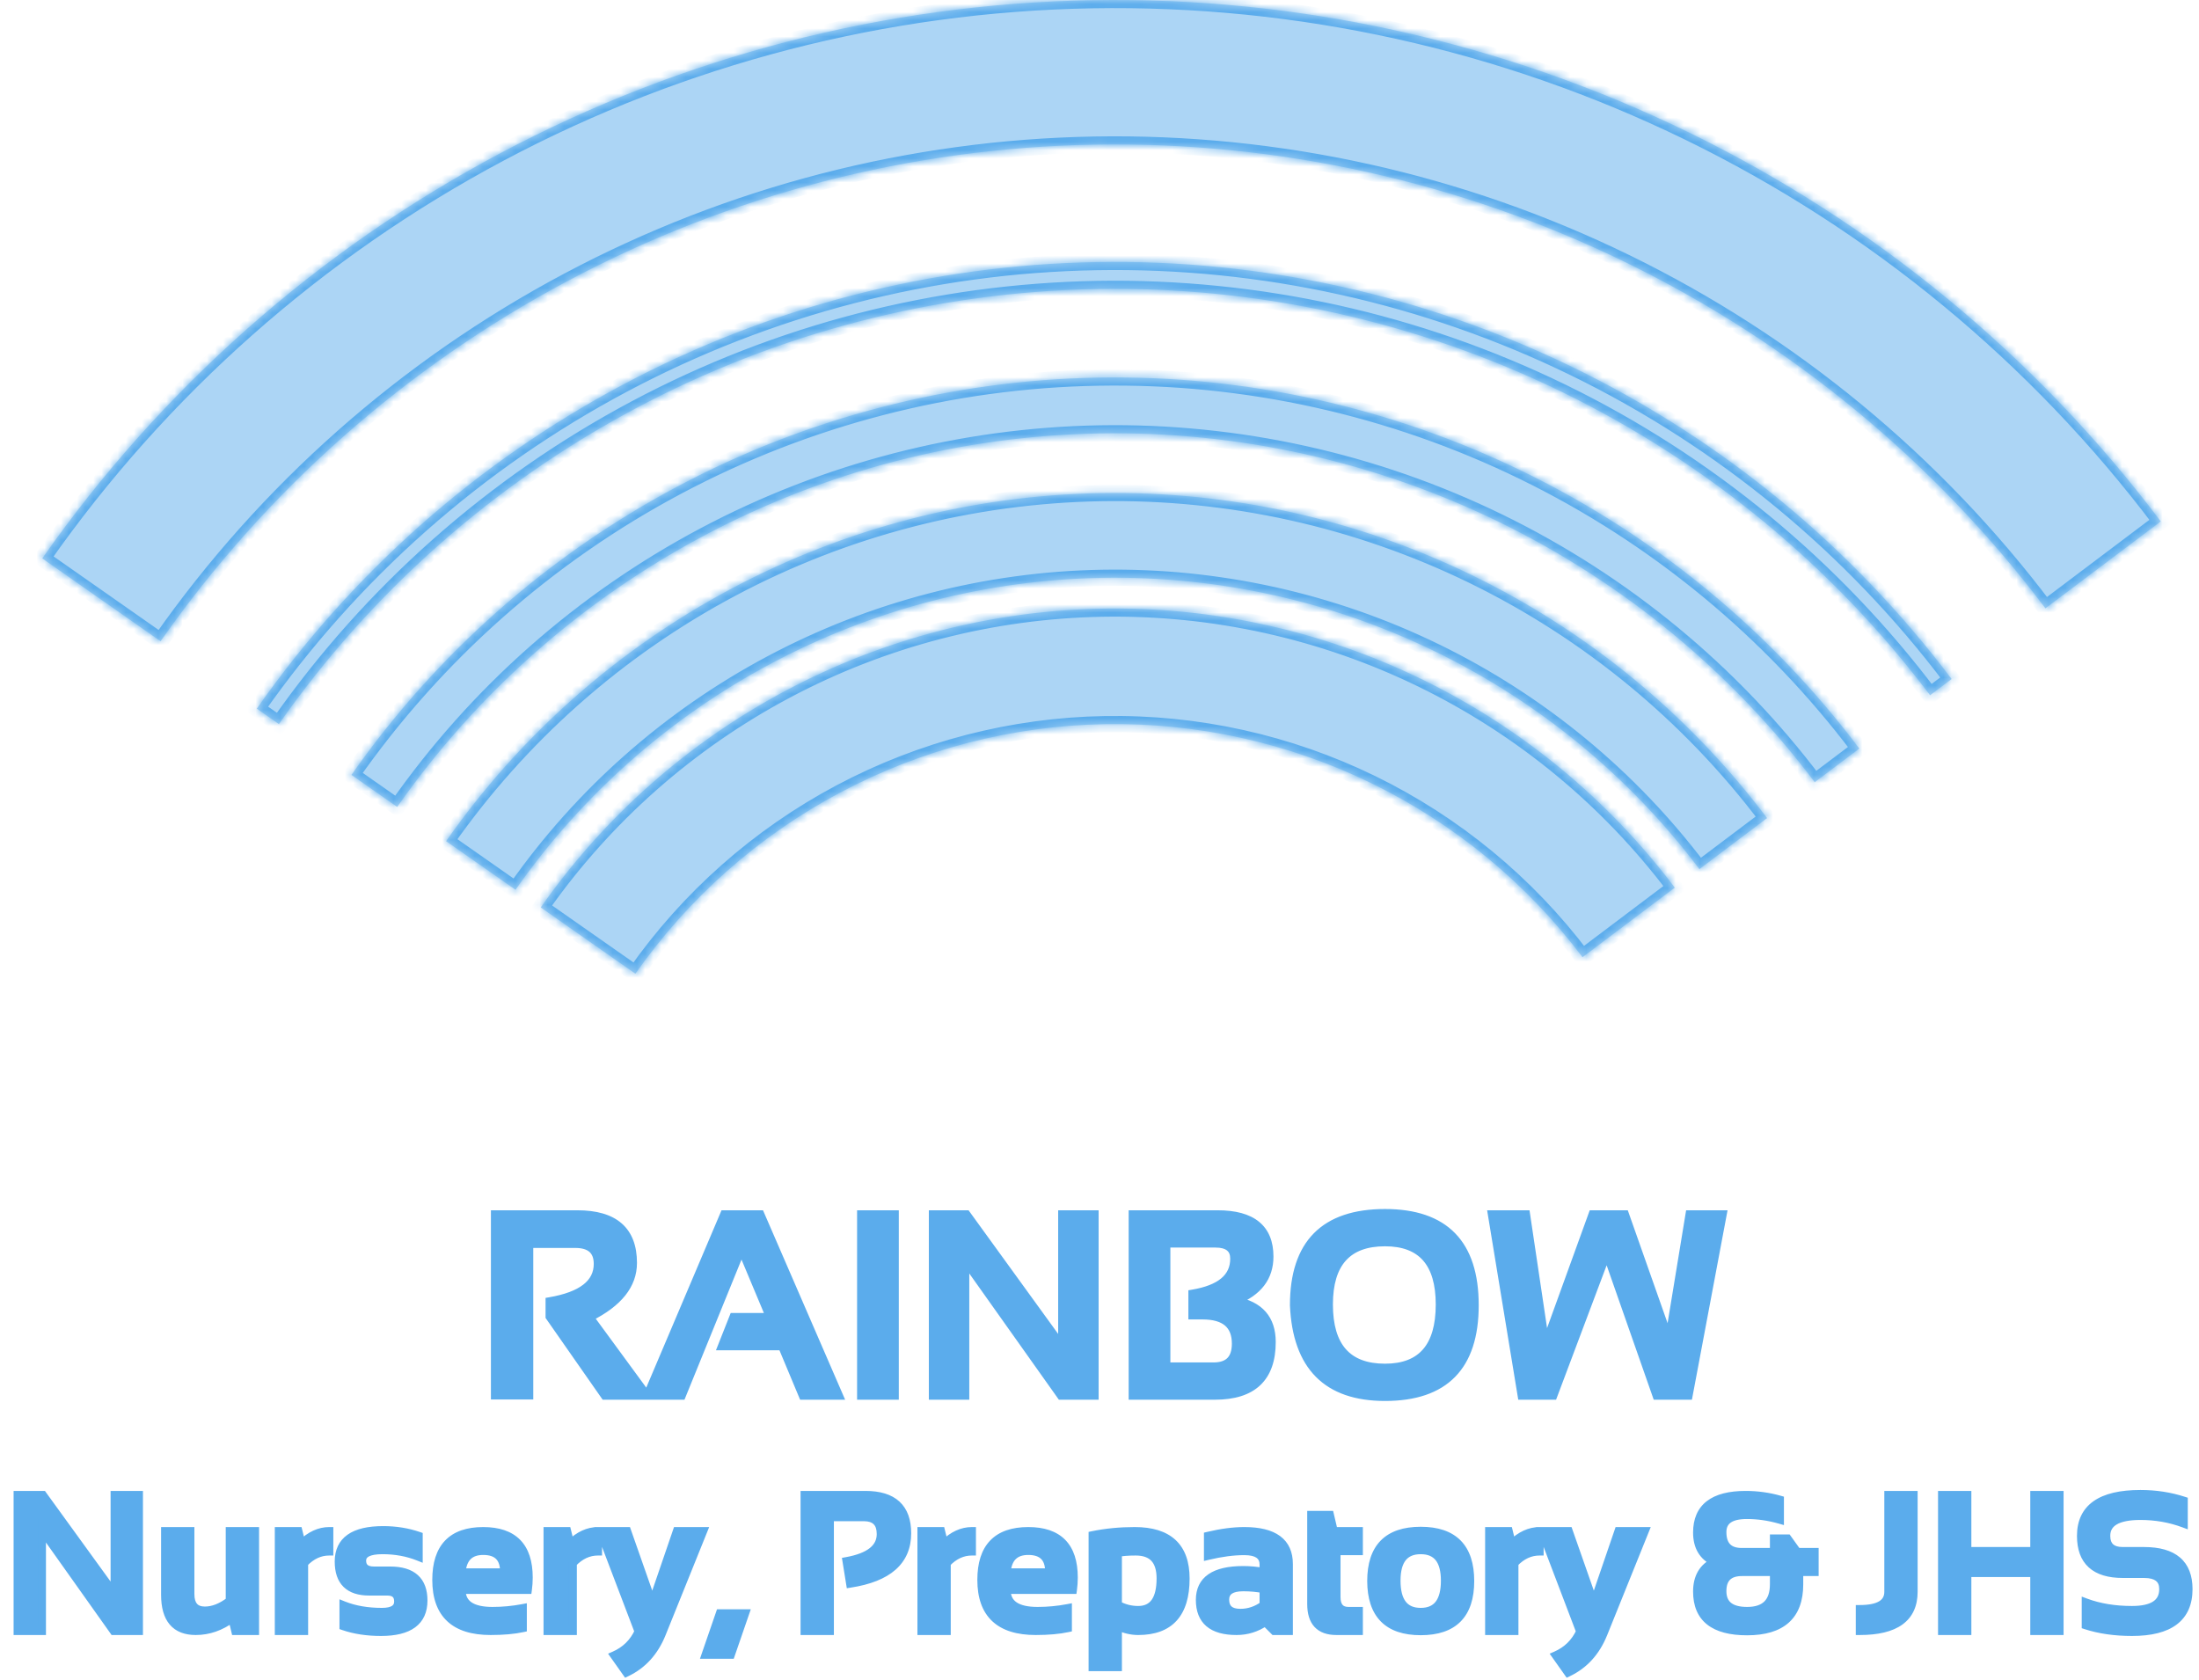 <svg width="271" height="207" viewBox="0 0 271 207" fill="none" xmlns="http://www.w3.org/2000/svg">
<path d="M61 171.969V149.656H71.156C75.719 149.656 78 151.651 78 155.641C78 158.339 76.224 160.573 72.672 162.344L79.75 172H74.531L67.734 162.266V160.375C71.693 159.698 73.672 158.161 73.672 155.766C73.672 154.12 72.745 153.297 70.891 153.297H65.219V171.969H61ZM84.016 172H79.766L89.25 149.656H93.703L103.391 172H98.938L96.391 165.906H88.969L90.391 162.312H94.891L91.375 153.922L84.016 172ZM110.266 149.656V172H106.125V149.656H110.266ZM114.969 172V149.656H119.109L130.906 165.938V149.656H134.891V172H130.75L118.953 155.375V172H114.969ZM139.594 172V149.656H150.062C154.312 149.656 156.438 151.391 156.438 154.859C156.438 157.401 155.052 159.219 152.281 160.312C155.24 160.865 156.719 162.557 156.719 165.391C156.719 169.797 154.391 172 149.734 172H139.594ZM149.562 168.406C151.396 168.406 152.312 167.469 152.312 165.594C152.312 163.271 150.943 162.109 148.203 162.109H146.953V159.438C150.391 158.865 152.109 157.427 152.109 155.125C152.109 153.875 151.339 153.25 149.797 153.25H143.734V168.406H149.562ZM163.766 160.766C163.766 165.964 166.073 168.562 170.688 168.562C175.188 168.562 177.438 165.964 177.438 160.766C177.438 155.651 175.188 153.094 170.688 153.094C166.073 153.094 163.766 155.651 163.766 160.766ZM159.469 160.859C159.469 153.286 163.208 149.5 170.688 149.5C178.052 149.5 181.734 153.286 181.734 160.859C181.734 168.391 178.052 172.156 170.688 172.156C163.542 172.156 159.802 168.391 159.469 160.859ZM183.859 149.656H188.062L190.453 165.703L196.266 149.656H200.25L205.688 165.078L208.219 149.656H212.297L208.094 172H204.156L198.016 154.469L191.422 172H187.531L183.859 149.656Z" fill="#5BACEC"/>
<path d="M61 171.969H60.5V172.469H61V171.969ZM61 149.656V149.156H60.5V149.656H61ZM72.672 162.344L72.449 161.896L71.918 162.161L72.269 162.639L72.672 162.344ZM79.75 172V172.5H80.736L80.153 171.704L79.75 172ZM74.531 172L74.121 172.286L74.27 172.5H74.531V172ZM67.734 162.266H67.234V162.423L67.324 162.552L67.734 162.266ZM67.734 160.375L67.65 159.882L67.234 159.953V160.375H67.734ZM65.219 153.297V152.797H64.719V153.297H65.219ZM65.219 171.969V172.469H65.719V171.969H65.219ZM61.5 171.969V149.656H60.5V171.969H61.5ZM61 150.156H71.156V149.156H61V150.156ZM71.156 150.156C73.376 150.156 74.947 150.643 75.96 151.529C76.96 152.403 77.5 153.742 77.5 155.641H78.5C78.5 153.55 77.899 151.896 76.618 150.776C75.35 149.667 73.499 149.156 71.156 149.156V150.156ZM77.5 155.641C77.5 158.066 75.921 160.165 72.449 161.896L72.895 162.791C76.527 160.981 78.5 158.611 78.5 155.641H77.5ZM72.269 162.639L79.347 172.296L80.153 171.704L73.075 162.048L72.269 162.639ZM79.75 171.5H74.531V172.5H79.75V171.5ZM74.941 171.714L68.144 161.979L67.324 162.552L74.121 172.286L74.941 171.714ZM68.234 162.266V160.375H67.234V162.266H68.234ZM67.819 160.868C69.835 160.523 71.412 159.95 72.494 159.11C73.599 158.252 74.172 157.126 74.172 155.766H73.172C73.172 156.801 72.755 157.641 71.881 158.32C70.984 159.016 69.592 159.55 67.65 159.882L67.819 160.868ZM74.172 155.766C74.172 154.849 73.911 154.075 73.308 153.54C72.717 153.015 71.881 152.797 70.891 152.797V153.797C71.754 153.797 72.309 153.99 72.645 154.288C72.969 154.576 73.172 155.036 73.172 155.766H74.172ZM70.891 152.797H65.219V153.797H70.891V152.797ZM64.719 153.297V171.969H65.719V153.297H64.719ZM65.219 171.469H61V172.469H65.219V171.469ZM84.016 172V172.5H84.352L84.479 172.189L84.016 172ZM79.766 172L79.305 171.805L79.01 172.5H79.766V172ZM89.25 149.656V149.156H88.919L88.79 149.461L89.25 149.656ZM93.703 149.656L94.162 149.457L94.031 149.156H93.703V149.656ZM103.391 172V172.5H104.152L103.849 171.801L103.391 172ZM98.938 172L98.476 172.193L98.605 172.5H98.938V172ZM96.391 165.906L96.852 165.713L96.724 165.406H96.391V165.906ZM88.969 165.906L88.504 165.722L88.233 166.406H88.969V165.906ZM90.391 162.312V161.812H90.051L89.926 162.129L90.391 162.312ZM94.891 162.312V162.812H95.642L95.352 162.119L94.891 162.312ZM91.375 153.922L91.836 153.729L91.368 152.612L90.912 153.733L91.375 153.922ZM84.016 171.5H79.766V172.5H84.016V171.5ZM80.226 172.195L89.71 149.852L88.79 149.461L79.305 171.805L80.226 172.195ZM89.25 150.156H93.703V149.156H89.25V150.156ZM93.244 149.855L102.932 172.199L103.849 171.801L94.162 149.457L93.244 149.855ZM103.391 171.5H98.938V172.5H103.391V171.5ZM99.399 171.807L96.852 165.713L95.929 166.099L98.476 172.193L99.399 171.807ZM96.391 165.406H88.969V166.406H96.391V165.406ZM89.434 166.09L90.856 162.496L89.926 162.129L88.504 165.722L89.434 166.09ZM90.391 162.812H94.891V161.812H90.391V162.812ZM95.352 162.119L91.836 153.729L90.914 154.115L94.43 162.506L95.352 162.119ZM90.912 153.733L83.552 171.811L84.479 172.189L91.838 154.11L90.912 153.733ZM110.266 149.656H110.766V149.156H110.266V149.656ZM110.266 172V172.5H110.766V172H110.266ZM106.125 172H105.625V172.5H106.125V172ZM106.125 149.656V149.156H105.625V149.656H106.125ZM109.766 149.656V172H110.766V149.656H109.766ZM110.266 171.5H106.125V172.5H110.266V171.5ZM106.625 172V149.656H105.625V172H106.625ZM106.125 150.156H110.266V149.156H106.125V150.156ZM114.969 172H114.469V172.5H114.969V172ZM114.969 149.656V149.156H114.469V149.656H114.969ZM119.109 149.656L119.514 149.363L119.365 149.156H119.109V149.656ZM130.906 165.938L130.501 166.231L131.406 167.48V165.938H130.906ZM130.906 149.656V149.156H130.406V149.656H130.906ZM134.891 149.656H135.391V149.156H134.891V149.656ZM134.891 172V172.5H135.391V172H134.891ZM130.75 172L130.342 172.289L130.492 172.5H130.75V172ZM118.953 155.375L119.361 155.086L118.453 153.806V155.375H118.953ZM118.953 172V172.5H119.453V172H118.953ZM115.469 172V149.656H114.469V172H115.469ZM114.969 150.156H119.109V149.156H114.969V150.156ZM118.704 149.95L130.501 166.231L131.311 165.644L119.514 149.363L118.704 149.95ZM131.406 165.938V149.656H130.406V165.938H131.406ZM130.906 150.156H134.891V149.156H130.906V150.156ZM134.391 149.656V172H135.391V149.656H134.391ZM134.891 171.5H130.75V172.5H134.891V171.5ZM131.158 171.711L119.361 155.086L118.545 155.664L130.342 172.289L131.158 171.711ZM118.453 155.375V172H119.453V155.375H118.453ZM118.953 171.5H114.969V172.5H118.953V171.5ZM139.594 172H139.094V172.5H139.594V172ZM139.594 149.656V149.156H139.094V149.656H139.594ZM152.281 160.312L152.098 159.847L150.482 160.485L152.19 160.804L152.281 160.312ZM146.953 162.109H146.453V162.609H146.953V162.109ZM146.953 159.438L146.871 158.944L146.453 159.014V159.438H146.953ZM143.734 153.25V152.75H143.234V153.25H143.734ZM143.734 168.406H143.234V168.906H143.734V168.406ZM140.094 172V149.656H139.094V172H140.094ZM139.594 150.156H150.062V149.156H139.594V150.156ZM150.062 150.156C152.132 150.156 153.592 150.581 154.528 151.344C155.444 152.092 155.938 153.232 155.938 154.859H156.938C156.938 153.018 156.369 151.556 155.16 150.57C153.971 149.599 152.243 149.156 150.062 149.156V150.156ZM155.938 154.859C155.938 156.034 155.62 157.014 155.001 157.826C154.378 158.643 153.423 159.324 152.098 159.847L152.465 160.778C153.91 160.207 155.034 159.432 155.796 158.432C156.563 157.426 156.938 156.227 156.938 154.859H155.938ZM152.19 160.804C153.596 161.066 154.589 161.588 155.233 162.325C155.874 163.059 156.219 164.062 156.219 165.391H157.219C157.219 163.885 156.824 162.626 155.986 161.667C155.151 160.711 153.925 160.111 152.373 159.821L152.19 160.804ZM156.219 165.391C156.219 167.509 155.66 169.009 154.629 169.984C153.592 170.965 151.992 171.5 149.734 171.5V172.5C152.133 172.5 154.025 171.933 155.316 170.711C156.613 169.484 157.219 167.678 157.219 165.391H156.219ZM149.734 171.5H139.594V172.5H149.734V171.5ZM149.562 168.906C150.559 168.906 151.398 168.651 151.983 168.053C152.565 167.457 152.812 166.606 152.812 165.594H151.812C151.812 166.457 151.601 167.012 151.267 167.354C150.936 167.693 150.399 167.906 149.562 167.906V168.906ZM152.812 165.594C152.812 164.332 152.436 163.301 151.609 162.599C150.796 161.91 149.632 161.609 148.203 161.609V162.609C149.514 162.609 150.404 162.889 150.962 163.362C151.504 163.821 151.812 164.533 151.812 165.594H152.812ZM148.203 161.609H146.953V162.609H148.203V161.609ZM147.453 162.109V159.438H146.453V162.109H147.453ZM147.035 159.931C148.797 159.637 150.185 159.112 151.141 158.313C152.118 157.497 152.609 156.419 152.609 155.125H151.609C151.609 156.133 151.242 156.925 150.5 157.546C149.736 158.184 148.546 158.665 146.871 158.944L147.035 159.931ZM152.609 155.125C152.609 154.392 152.378 153.762 151.846 153.33C151.334 152.915 150.622 152.75 149.797 152.75V153.75C150.513 153.75 150.958 153.897 151.216 154.107C151.455 154.301 151.609 154.608 151.609 155.125H152.609ZM149.797 152.75H143.734V153.75H149.797V152.75ZM143.234 153.25V168.406H144.234V153.25H143.234ZM143.734 168.906H149.562V167.906H143.734V168.906ZM159.469 160.859H158.969V160.87L158.969 160.881L159.469 160.859ZM163.266 160.766C163.266 163.428 163.855 165.518 165.122 166.945C166.399 168.384 168.287 169.062 170.688 169.062V168.062C168.474 168.062 166.9 167.442 165.87 166.281C164.83 165.109 164.266 163.301 164.266 160.766H163.266ZM170.688 169.062C173.035 169.062 174.881 168.381 176.128 166.941C177.363 165.514 177.938 163.425 177.938 160.766H176.938C176.938 163.304 176.387 165.114 175.372 166.286C174.369 167.444 172.84 168.062 170.688 168.062V169.062ZM177.938 160.766C177.938 158.146 177.363 156.088 176.125 154.681C174.877 153.263 173.032 152.594 170.688 152.594V153.594C172.843 153.594 174.373 154.203 175.375 155.342C176.387 156.493 176.938 158.271 176.938 160.766H177.938ZM170.688 152.594C168.289 152.594 166.403 153.261 165.125 154.677C163.856 156.083 163.266 158.143 163.266 160.766H164.266C164.266 158.273 164.829 156.498 165.867 155.347C166.897 154.205 168.471 153.594 170.688 153.594V152.594ZM159.969 160.859C159.969 157.148 160.885 154.457 162.629 152.691C164.372 150.926 167.027 150 170.688 150V149C166.869 149 163.914 149.967 161.918 151.988C159.922 154.009 158.969 156.997 158.969 160.859H159.969ZM170.688 150C174.289 150 176.899 150.925 178.614 152.688C180.332 154.454 181.234 157.147 181.234 160.859H182.234C182.234 156.999 181.296 154.012 179.331 151.991C177.364 149.968 174.45 149 170.688 149V150ZM181.234 160.859C181.234 164.551 180.332 167.227 178.615 168.982C176.9 170.736 174.29 171.656 170.688 171.656V172.656C174.45 172.656 177.363 171.694 179.33 169.682C181.296 167.672 182.234 164.699 182.234 160.859H181.234ZM170.688 171.656C167.2 171.656 164.625 170.739 162.878 168.98C161.127 167.216 160.132 164.531 159.968 160.837L158.969 160.881C159.139 164.719 160.18 167.682 162.169 169.684C164.161 171.691 167.029 172.656 170.688 172.656V171.656ZM183.859 149.656V149.156H183.271L183.366 149.737L183.859 149.656ZM188.062 149.656L188.557 149.583L188.494 149.156H188.062V149.656ZM190.453 165.703L189.959 165.777L190.923 165.873L190.453 165.703ZM196.266 149.656V149.156H195.915L195.796 149.486L196.266 149.656ZM200.25 149.656L200.722 149.49L200.604 149.156H200.25V149.656ZM205.688 165.078L205.216 165.244L206.181 165.159L205.688 165.078ZM208.219 149.656V149.156H207.794L207.725 149.575L208.219 149.656ZM212.297 149.656L212.788 149.749L212.9 149.156H212.297V149.656ZM208.094 172V172.5H208.508L208.585 172.092L208.094 172ZM204.156 172L203.684 172.165L203.802 172.5H204.156V172ZM198.016 154.469L198.488 154.303L198.032 153.004L197.548 154.293L198.016 154.469ZM191.422 172V172.5H191.768L191.89 172.176L191.422 172ZM187.531 172L187.038 172.081L187.107 172.5H187.531V172ZM183.859 150.156H188.062V149.156H183.859V150.156ZM187.568 149.73L189.959 165.777L190.948 165.629L188.557 149.583L187.568 149.73ZM190.923 165.873L196.736 149.827L195.796 149.486L189.983 165.533L190.923 165.873ZM196.266 150.156H200.25V149.156H196.266V150.156ZM199.778 149.823L205.216 165.244L206.159 164.912L200.722 149.49L199.778 149.823ZM206.181 165.159L208.712 149.737L207.725 149.575L205.194 164.997L206.181 165.159ZM208.219 150.156H212.297V149.156H208.219V150.156ZM211.805 149.564L207.602 171.908L208.585 172.092L212.788 149.749L211.805 149.564ZM208.094 171.5H204.156V172.5H208.094V171.5ZM204.628 171.835L198.488 154.303L197.544 154.634L203.684 172.165L204.628 171.835ZM197.548 154.293L190.954 171.824L191.89 172.176L198.484 154.645L197.548 154.293ZM191.422 171.5H187.531V172.5H191.422V171.5ZM188.025 171.919L184.353 149.575L183.366 149.737L187.038 172.081L188.025 171.919Z" fill="#5BACEC"/>
<path d="M2.176 201V184.242H5.281L14.129 196.453V184.242H17.117V201H14.012L5.164 188.531V201H2.176ZM31.426 188.695V201H29L28.625 199.43C27.211 200.477 25.711 201 24.125 201C21.609 201 20.352 199.512 20.352 196.535V188.695H23.457V196.453C23.457 197.812 24.051 198.492 25.238 198.492C26.246 198.492 27.273 198.09 28.32 197.285V188.695H31.426ZM34.367 201V188.695H36.77L37.156 190.266C38.234 189.219 39.375 188.695 40.578 188.695V191.203C39.422 191.203 38.387 191.684 37.473 192.645V201H34.367ZM42.336 200.414V197.836C43.703 198.383 45.281 198.656 47.07 198.656C48.406 198.656 49.074 198.227 49.074 197.367C49.074 196.547 48.625 196.137 47.727 196.137H45.5C43 196.137 41.75 194.906 41.75 192.445C41.75 189.867 43.574 188.578 47.223 188.578C48.77 188.578 50.227 188.812 51.594 189.281V191.859C50.227 191.312 48.742 191.039 47.141 191.039C45.461 191.039 44.621 191.469 44.621 192.328C44.621 193.148 45.109 193.559 46.086 193.559H48.078C50.812 193.559 52.18 194.789 52.18 197.25C52.18 199.828 50.438 201.117 46.953 201.117C45.242 201.117 43.703 200.883 42.336 200.414ZM59.551 188.695C63.285 188.695 65.152 190.602 65.152 194.414C65.152 194.922 65.117 195.43 65.047 195.938H56.879C56.879 197.672 58.152 198.539 60.699 198.539C61.941 198.539 63.184 198.422 64.426 198.188V200.648C63.34 200.883 62.02 201 60.465 201C56.004 201 53.773 198.902 53.773 194.707C53.773 190.699 55.699 188.695 59.551 188.695ZM56.879 193.781H62.129V193.688C62.129 191.984 61.27 191.133 59.551 191.133C57.91 191.133 57.02 192.016 56.879 193.781ZM67.484 201V188.695H69.887L70.273 190.266C71.352 189.219 72.492 188.695 73.695 188.695V191.203C72.539 191.203 71.504 191.684 70.59 192.645V201H67.484ZM73.988 188.695H77.281L80.387 197.555L83.422 188.695H86.656L81.547 201.363C80.641 203.598 79.191 205.188 77.199 206.133L75.699 204.012C77.074 203.41 78.074 202.43 78.699 201.07L73.988 188.695ZM91.824 198.832L90.066 203.93H86.961L88.719 198.832H91.824ZM99.16 201V184.242H106.66C110.082 184.242 111.793 185.816 111.793 188.965C111.793 192.379 109.453 194.445 104.773 195.164L104.328 192.398C107.141 191.891 108.547 190.777 108.547 189.059C108.547 187.668 107.852 186.973 106.461 186.973H102.266V201H99.16ZM113.562 201V188.695H115.965L116.352 190.266C117.43 189.219 118.57 188.695 119.773 188.695V191.203C118.617 191.203 117.582 191.684 116.668 192.645V201H113.562ZM126.723 188.695C130.457 188.695 132.324 190.602 132.324 194.414C132.324 194.922 132.289 195.43 132.219 195.938H124.051C124.051 197.672 125.324 198.539 127.871 198.539C129.113 198.539 130.355 198.422 131.598 198.188V200.648C130.512 200.883 129.191 201 127.637 201C123.176 201 120.945 198.902 120.945 194.707C120.945 190.699 122.871 188.695 126.723 188.695ZM124.051 193.781H129.301V193.688C129.301 191.984 128.441 191.133 126.723 191.133C125.082 191.133 124.191 192.016 124.051 193.781ZM137.762 197.789C138.535 198.211 139.367 198.422 140.258 198.422C142.109 198.422 143.035 197.121 143.035 194.52C143.035 192.309 142.012 191.203 139.965 191.203C139.082 191.203 138.348 191.258 137.762 191.367V197.789ZM134.656 189.199C136.289 188.863 138.016 188.695 139.836 188.695C144.016 188.695 146.105 190.645 146.105 194.543C146.105 198.848 144.16 201 140.27 201C139.441 201 138.605 200.805 137.762 200.414V205.453H134.656V189.199ZM147.875 197.168C147.875 194.723 149.656 193.5 153.219 193.5C154.055 193.5 154.891 193.578 155.727 193.734V192.809C155.727 191.707 154.934 191.156 153.348 191.156C152.004 191.156 150.512 191.352 148.871 191.742V189.281C150.512 188.891 152.004 188.695 153.348 188.695C157.004 188.695 158.832 190.047 158.832 192.75V201H157.027L155.926 199.898C154.855 200.633 153.676 201 152.387 201C149.379 201 147.875 199.723 147.875 197.168ZM155.727 195.844C154.945 195.688 154.109 195.609 153.219 195.609C151.727 195.609 150.98 196.117 150.98 197.133C150.98 198.227 151.605 198.773 152.855 198.773C153.887 198.773 154.844 198.453 155.727 197.812V195.844ZM161.598 186.703H163.895L164.363 188.695H167.457V191.156H164.703V196.816C164.703 197.965 165.199 198.539 166.191 198.539H167.457V201H164.691C162.629 201 161.598 199.895 161.598 197.684V186.703ZM172.098 194.801C172.098 197.371 173.094 198.656 175.086 198.656C177.078 198.656 178.074 197.371 178.074 194.801C178.074 192.293 177.078 191.039 175.086 191.039C173.094 191.039 172.098 192.293 172.098 194.801ZM168.992 194.848C168.992 190.723 171.023 188.66 175.086 188.66C179.148 188.66 181.18 190.723 181.18 194.848C181.18 198.965 179.148 201.023 175.086 201.023C171.039 201.023 169.008 198.965 168.992 194.848ZM183.523 201V188.695H185.926L186.312 190.266C187.391 189.219 188.531 188.695 189.734 188.695V191.203C188.578 191.203 187.543 191.684 186.629 192.645V201H183.523ZM190.027 188.695H193.32L196.426 197.555L199.461 188.695H202.695L197.586 201.363C196.68 203.598 195.23 205.188 193.238 206.133L191.738 204.012C193.113 203.41 194.113 202.43 194.738 201.07L190.027 188.695ZM209.152 188.871C209.152 185.785 211.145 184.242 215.129 184.242C216.574 184.242 217.98 184.438 219.348 184.828V187.289C217.98 186.898 216.625 186.703 215.281 186.703C213.266 186.703 212.258 187.406 212.258 188.812C212.258 190.453 213.059 191.273 214.66 191.273H218.621V189.609H220.297L221.492 191.273H223.625V193.734H221.727V195.258C221.727 199.109 219.586 201.035 215.305 201.035C211.203 201.035 209.152 199.406 209.152 196.148C209.152 194.375 209.867 193.152 211.297 192.48C209.867 191.816 209.152 190.613 209.152 188.871ZM214.684 193.734C213.066 193.734 212.258 194.52 212.258 196.09C212.258 197.723 213.277 198.539 215.316 198.539C217.52 198.539 218.621 197.438 218.621 195.234V193.734H214.684ZM235.824 184.242V196.172C235.824 199.391 233.617 201 229.203 201V198.305C231.547 198.305 232.719 197.594 232.719 196.172V184.242H235.824ZM239.34 201V184.242H242.445V191.156H250.707V184.242H253.812V201H250.707V193.852H242.445V201H239.34ZM257.047 200.297V197.484C258.727 198.109 260.625 198.422 262.742 198.422C265.312 198.422 266.598 197.562 266.598 195.844C266.598 194.594 265.809 193.969 264.23 193.969H261.605C258.176 193.969 256.461 192.406 256.461 189.281C256.461 185.844 258.902 184.125 263.785 184.125C265.66 184.125 267.438 184.398 269.117 184.945V187.758C267.438 187.133 265.66 186.82 263.785 186.82C260.973 186.82 259.566 187.641 259.566 189.281C259.566 190.531 260.246 191.156 261.605 191.156H264.23C267.879 191.156 269.703 192.719 269.703 195.844C269.703 199.359 267.383 201.117 262.742 201.117C260.625 201.117 258.727 200.844 257.047 200.297Z" fill="#5BACEC"/>
<path d="M2.176 201H1.676V201.5H2.176V201ZM2.176 184.242V183.742H1.676V184.242H2.176ZM5.281 184.242L5.686 183.949L5.536 183.742H5.281V184.242ZM14.129 196.453L13.724 196.746L14.629 197.995V196.453H14.129ZM14.129 184.242V183.742H13.629V184.242H14.129ZM17.117 184.242H17.617V183.742H17.117V184.242ZM17.117 201V201.5H17.617V201H17.117ZM14.012 201L13.604 201.289L13.753 201.5H14.012V201ZM5.164 188.531L5.572 188.242L4.664 186.963V188.531H5.164ZM5.164 201V201.5H5.664V201H5.164ZM2.676 201V184.242H1.676V201H2.676ZM2.176 184.742H5.281V183.742H2.176V184.742ZM4.876 184.536L13.724 196.746L14.534 196.16L5.686 183.949L4.876 184.536ZM14.629 196.453V184.242H13.629V196.453H14.629ZM14.129 184.742H17.117V183.742H14.129V184.742ZM16.617 184.242V201H17.617V184.242H16.617ZM17.117 200.5H14.012V201.5H17.117V200.5ZM14.419 200.711L5.572 188.242L4.756 188.821L13.604 201.289L14.419 200.711ZM4.664 188.531V201H5.664V188.531H4.664ZM5.164 200.5H2.176V201.5H5.164V200.5ZM31.426 188.695H31.926V188.195H31.426V188.695ZM31.426 201V201.5H31.926V201H31.426ZM29 201L28.514 201.116L28.605 201.5H29V201ZM28.625 199.43L29.111 199.314L28.936 198.578L28.328 199.028L28.625 199.43ZM20.352 188.695V188.195H19.852V188.695H20.352ZM23.457 188.695H23.957V188.195H23.457V188.695ZM28.32 197.285L28.625 197.682L28.82 197.531V197.285H28.32ZM28.32 188.695V188.195H27.82V188.695H28.32ZM30.926 188.695V201H31.926V188.695H30.926ZM31.426 200.5H29V201.5H31.426V200.5ZM29.486 200.884L29.111 199.314L28.139 199.546L28.514 201.116L29.486 200.884ZM28.328 199.028C26.99 200.018 25.592 200.5 24.125 200.5V201.5C25.83 201.5 27.432 200.935 28.922 199.832L28.328 199.028ZM24.125 200.5C22.968 200.5 22.185 200.162 21.677 199.561C21.155 198.944 20.852 197.965 20.852 196.535H19.852C19.852 198.082 20.177 199.335 20.913 200.207C21.663 201.094 22.766 201.5 24.125 201.5V200.5ZM20.852 196.535V188.695H19.852V196.535H20.852ZM20.352 189.195H23.457V188.195H20.352V189.195ZM22.957 188.695V196.453H23.957V188.695H22.957ZM22.957 196.453C22.957 197.195 23.117 197.844 23.526 198.311C23.945 198.792 24.549 198.992 25.238 198.992V197.992C24.741 197.992 24.453 197.853 24.279 197.653C24.093 197.441 23.957 197.071 23.957 196.453H22.957ZM25.238 198.992C26.386 198.992 27.518 198.533 28.625 197.682L28.016 196.889C27.029 197.647 26.106 197.992 25.238 197.992V198.992ZM28.82 197.285V188.695H27.82V197.285H28.82ZM28.32 189.195H31.426V188.195H28.32V189.195ZM34.367 201H33.867V201.5H34.367V201ZM34.367 188.695V188.195H33.867V188.695H34.367ZM36.77 188.695L37.255 188.576L37.161 188.195H36.77V188.695ZM37.156 190.266L36.671 190.385L36.879 191.232L37.505 190.624L37.156 190.266ZM40.578 188.695H41.078V188.195H40.578V188.695ZM40.578 191.203V191.703H41.078V191.203H40.578ZM37.473 192.645L37.11 192.3L36.973 192.445V192.645H37.473ZM37.473 201V201.5H37.973V201H37.473ZM34.867 201V188.695H33.867V201H34.867ZM34.367 189.195H36.77V188.195H34.367V189.195ZM36.284 188.815L36.671 190.385L37.642 190.146L37.255 188.576L36.284 188.815ZM37.505 190.624C38.514 189.644 39.536 189.195 40.578 189.195V188.195C39.214 188.195 37.955 188.793 36.808 189.907L37.505 190.624ZM40.078 188.695V191.203H41.078V188.695H40.078ZM40.578 190.703C39.264 190.703 38.104 191.256 37.11 192.3L37.835 192.989C38.67 192.111 39.579 191.703 40.578 191.703V190.703ZM36.973 192.645V201H37.973V192.645H36.973ZM37.473 200.5H34.367V201.5H37.473V200.5ZM42.336 200.414H41.836V200.771L42.174 200.887L42.336 200.414ZM42.336 197.836L42.522 197.372L41.836 197.097V197.836H42.336ZM51.594 189.281H52.094V188.924L51.756 188.808L51.594 189.281ZM51.594 191.859L51.408 192.324L52.094 192.598V191.859H51.594ZM42.836 200.414V197.836H41.836V200.414H42.836ZM42.15 198.3C43.588 198.875 45.231 199.156 47.07 199.156V198.156C45.332 198.156 43.819 197.89 42.522 197.372L42.15 198.3ZM47.07 199.156C47.776 199.156 48.391 199.046 48.844 198.754C49.334 198.439 49.574 197.95 49.574 197.367H48.574C48.574 197.643 48.48 197.799 48.303 197.913C48.087 198.052 47.701 198.156 47.07 198.156V199.156ZM49.574 197.367C49.574 196.868 49.435 196.405 49.074 196.075C48.722 195.753 48.242 195.637 47.727 195.637V196.637C48.109 196.637 48.303 196.725 48.4 196.814C48.489 196.894 48.574 197.046 48.574 197.367H49.574ZM47.727 195.637H45.5V196.637H47.727V195.637ZM45.5 195.637C44.325 195.637 43.536 195.348 43.038 194.858C42.542 194.369 42.25 193.597 42.25 192.445H41.25C41.25 193.755 41.583 194.828 42.337 195.57C43.089 196.311 44.175 196.637 45.5 196.637V195.637ZM42.25 192.445C42.25 191.29 42.649 190.489 43.407 189.953C44.196 189.395 45.442 189.078 47.223 189.078V188.078C45.355 188.078 43.864 188.405 42.83 189.137C41.763 189.89 41.25 191.023 41.25 192.445H42.25ZM47.223 189.078C48.718 189.078 50.12 189.305 51.432 189.754L51.756 188.808C50.333 188.32 48.821 188.078 47.223 188.078V189.078ZM51.094 189.281V191.859H52.094V189.281H51.094ZM51.779 191.395C50.348 190.823 48.8 190.539 47.141 190.539V191.539C48.684 191.539 50.105 191.802 51.408 192.324L51.779 191.395ZM47.141 190.539C46.274 190.539 45.549 190.647 45.023 190.916C44.753 191.054 44.522 191.242 44.36 191.491C44.196 191.743 44.121 192.028 44.121 192.328H45.121C45.121 192.198 45.151 192.108 45.197 192.037C45.245 191.964 45.329 191.883 45.479 191.806C45.793 191.646 46.327 191.539 47.141 191.539V190.539ZM44.121 192.328C44.121 192.84 44.278 193.308 44.666 193.634C45.037 193.946 45.54 194.059 46.086 194.059V193.059C45.656 193.059 45.426 192.966 45.309 192.868C45.209 192.784 45.121 192.636 45.121 192.328H44.121ZM46.086 194.059H48.078V193.059H46.086V194.059ZM48.078 194.059C49.38 194.059 50.264 194.353 50.82 194.853C51.366 195.344 51.68 196.111 51.68 197.25H52.68C52.68 195.928 52.31 194.849 51.489 194.11C50.678 193.38 49.51 193.059 48.078 193.059V194.059ZM51.68 197.25C51.68 198.415 51.294 199.217 50.576 199.748C49.829 200.301 48.648 200.617 46.953 200.617V201.617C48.742 201.617 50.175 201.289 51.17 200.552C52.194 199.795 52.68 198.664 52.68 197.25H51.68ZM46.953 200.617C45.288 200.617 43.804 200.389 42.498 199.941L42.174 200.887C43.602 201.377 45.197 201.617 46.953 201.617V200.617ZM65.047 195.938V196.438H65.482L65.542 196.006L65.047 195.938ZM56.879 195.938V195.438H56.379V195.938H56.879ZM64.426 198.188H64.926V197.584L64.333 197.696L64.426 198.188ZM64.426 200.648L64.531 201.137L64.926 201.052V200.648H64.426ZM56.879 193.781L56.38 193.742L56.337 194.281H56.879V193.781ZM62.129 193.781V194.281H62.629V193.781H62.129ZM59.551 189.195C61.338 189.195 62.588 189.651 63.395 190.475C64.204 191.301 64.652 192.582 64.652 194.414H65.652C65.652 192.433 65.167 190.855 64.109 189.775C63.049 188.693 61.498 188.195 59.551 188.195V189.195ZM64.652 194.414C64.652 194.899 64.619 195.384 64.552 195.869L65.542 196.006C65.616 195.476 65.652 194.945 65.652 194.414H64.652ZM65.047 195.438H56.879V196.438H65.047V195.438ZM56.379 195.938C56.379 196.946 56.76 197.762 57.553 198.302C58.31 198.818 59.385 199.039 60.699 199.039V198.039C59.467 198.039 58.631 197.826 58.115 197.475C57.634 197.148 57.379 196.664 57.379 195.938H56.379ZM60.699 199.039C61.973 199.039 63.246 198.919 64.519 198.679L64.333 197.696C63.121 197.925 61.91 198.039 60.699 198.039V199.039ZM63.926 198.188V200.648H64.926V198.188H63.926ZM64.32 200.16C63.28 200.384 61.997 200.5 60.465 200.5V201.5C62.042 201.5 63.4 201.381 64.531 201.137L64.32 200.16ZM60.465 200.5C58.304 200.5 56.776 199.991 55.789 199.063C54.807 198.139 54.273 196.719 54.273 194.707H53.273C53.273 196.89 53.855 198.617 55.104 199.791C56.346 200.96 58.165 201.5 60.465 201.5V200.5ZM54.273 194.707C54.273 192.775 54.738 191.419 55.578 190.545C56.415 189.674 57.707 189.195 59.551 189.195V188.195C57.543 188.195 55.946 188.719 54.857 189.852C53.772 190.981 53.273 192.631 53.273 194.707H54.273ZM56.879 194.281H62.129V193.281H56.879V194.281ZM62.629 193.781V193.688H61.629V193.781H62.629ZM62.629 193.688C62.629 192.758 62.394 191.969 61.836 191.416C61.28 190.865 60.486 190.633 59.551 190.633V191.633C60.334 191.633 60.83 191.827 61.132 192.127C61.434 192.426 61.629 192.914 61.629 193.688H62.629ZM59.551 190.633C58.641 190.633 57.865 190.88 57.3 191.44C56.741 191.994 56.456 192.788 56.38 193.742L57.377 193.821C57.442 193.009 57.673 192.478 58.004 192.15C58.33 191.827 58.82 191.633 59.551 191.633V190.633ZM67.484 201H66.984V201.5H67.484V201ZM67.484 188.695V188.195H66.984V188.695H67.484ZM69.887 188.695L70.372 188.576L70.278 188.195H69.887V188.695ZM70.273 190.266L69.788 190.385L69.996 191.232L70.622 190.624L70.273 190.266ZM73.695 188.695H74.195V188.195H73.695V188.695ZM73.695 191.203V191.703H74.195V191.203H73.695ZM70.59 192.645L70.228 192.3L70.09 192.445V192.645H70.59ZM70.59 201V201.5H71.09V201H70.59ZM67.984 201V188.695H66.984V201H67.984ZM67.484 189.195H69.887V188.195H67.484V189.195ZM69.401 188.815L69.788 190.385L70.759 190.146L70.372 188.576L69.401 188.815ZM70.622 190.624C71.631 189.644 72.653 189.195 73.695 189.195V188.195C72.332 188.195 71.072 188.793 69.925 189.907L70.622 190.624ZM73.195 188.695V191.203H74.195V188.695H73.195ZM73.695 190.703C72.382 190.703 71.221 191.256 70.228 192.3L70.952 192.989C71.787 192.111 72.697 191.703 73.695 191.703V190.703ZM70.09 192.645V201H71.09V192.645H70.09ZM70.59 200.5H67.484V201.5H70.59V200.5ZM73.988 188.695V188.195H73.263L73.521 188.873L73.988 188.695ZM77.281 188.695L77.753 188.53L77.636 188.195H77.281V188.695ZM80.387 197.555L79.915 197.72L80.392 199.082L80.86 197.717L80.387 197.555ZM83.422 188.695V188.195H83.065L82.949 188.533L83.422 188.695ZM86.656 188.695L87.12 188.882L87.397 188.195H86.656V188.695ZM81.547 201.363L82.01 201.551L82.011 201.55L81.547 201.363ZM77.199 206.133L76.791 206.422L77.034 206.765L77.414 206.585L77.199 206.133ZM75.699 204.012L75.499 203.554L74.937 203.8L75.291 204.3L75.699 204.012ZM78.699 201.07L79.153 201.279L79.241 201.089L79.166 200.892L78.699 201.07ZM73.988 189.195H77.281V188.195H73.988V189.195ZM76.809 188.861L79.915 197.72L80.859 197.389L77.753 188.53L76.809 188.861ZM80.86 197.717L83.895 188.857L82.949 188.533L79.914 197.393L80.86 197.717ZM83.422 189.195H86.656V188.195H83.422V189.195ZM86.192 188.508L81.083 201.176L82.011 201.55L87.12 188.882L86.192 188.508ZM81.084 201.175C80.22 203.306 78.853 204.795 76.985 205.681L77.414 206.585C79.53 205.58 81.062 203.89 82.01 201.551L81.084 201.175ZM77.608 205.844L76.108 203.723L75.291 204.3L76.791 206.422L77.608 205.844ZM75.9 204.47C77.387 203.819 78.477 202.75 79.153 201.279L78.245 200.861C77.671 202.109 76.762 203.001 75.499 203.554L75.9 204.47ZM79.166 200.892L74.456 188.517L73.521 188.873L78.232 201.248L79.166 200.892ZM91.824 198.832L92.297 198.995L92.525 198.332H91.824V198.832ZM90.066 203.93V204.43H90.423L90.539 204.093L90.066 203.93ZM86.961 203.93L86.488 203.767L86.26 204.43H86.961V203.93ZM88.719 198.832V198.332H88.362L88.246 198.669L88.719 198.832ZM91.352 198.669L89.594 203.767L90.539 204.093L92.297 198.995L91.352 198.669ZM90.066 203.43H86.961V204.43H90.066V203.43ZM87.434 204.093L89.191 198.995L88.246 198.669L86.488 203.767L87.434 204.093ZM88.719 199.332H91.824V198.332H88.719V199.332ZM99.16 201H98.66V201.5H99.16V201ZM99.16 184.242V183.742H98.66V184.242H99.16ZM104.773 195.164L104.28 195.244L104.359 195.734L104.849 195.658L104.773 195.164ZM104.328 192.398L104.239 191.906L103.756 191.994L103.834 192.478L104.328 192.398ZM102.266 186.973V186.473H101.766V186.973H102.266ZM102.266 201V201.5H102.766V201H102.266ZM99.66 201V184.242H98.66V201H99.66ZM99.16 184.742H106.66V183.742H99.16V184.742ZM106.66 184.742C108.304 184.742 109.443 185.121 110.171 185.791C110.891 186.453 111.293 187.479 111.293 188.965H112.293C112.293 187.302 111.839 185.967 110.848 185.055C109.865 184.15 108.438 183.742 106.66 183.742V184.742ZM111.293 188.965C111.293 190.544 110.759 191.772 109.707 192.7C108.637 193.645 106.988 194.318 104.698 194.67L104.849 195.658C107.238 195.291 109.099 194.571 110.369 193.45C111.657 192.312 112.293 190.8 112.293 188.965H111.293ZM105.267 195.085L104.822 192.319L103.834 192.478L104.28 195.244L105.267 195.085ZM104.417 192.89C105.861 192.63 107.008 192.204 107.803 191.575C108.619 190.928 109.047 190.078 109.047 189.059H108.047C108.047 189.758 107.771 190.324 107.182 190.791C106.571 191.275 105.608 191.659 104.239 191.906L104.417 192.89ZM109.047 189.059C109.047 188.286 108.853 187.615 108.379 187.141C107.904 186.666 107.233 186.473 106.461 186.473V187.473C107.079 187.473 107.451 187.627 107.672 187.848C107.893 188.069 108.047 188.44 108.047 189.059H109.047ZM106.461 186.473H102.266V187.473H106.461V186.473ZM101.766 186.973V201H102.766V186.973H101.766ZM102.266 200.5H99.16V201.5H102.266V200.5ZM113.562 201H113.062V201.5H113.562V201ZM113.562 188.695V188.195H113.062V188.695H113.562ZM115.965 188.695L116.45 188.576L116.357 188.195H115.965V188.695ZM116.352 190.266L115.866 190.385L116.075 191.232L116.7 190.624L116.352 190.266ZM119.773 188.695H120.273V188.195H119.773V188.695ZM119.773 191.203V191.703H120.273V191.203H119.773ZM116.668 192.645L116.306 192.3L116.168 192.445V192.645H116.668ZM116.668 201V201.5H117.168V201H116.668ZM114.062 201V188.695H113.062V201H114.062ZM113.562 189.195H115.965V188.195H113.562V189.195ZM115.479 188.815L115.866 190.385L116.837 190.146L116.45 188.576L115.479 188.815ZM116.7 190.624C117.709 189.644 118.731 189.195 119.773 189.195V188.195C118.41 188.195 117.15 188.793 116.003 189.907L116.7 190.624ZM119.273 188.695V191.203H120.273V188.695H119.273ZM119.773 190.703C118.46 190.703 117.299 191.256 116.306 192.3L117.03 192.989C117.865 192.111 118.775 191.703 119.773 191.703V190.703ZM116.168 192.645V201H117.168V192.645H116.168ZM116.668 200.5H113.562V201.5H116.668V200.5ZM132.219 195.938V196.438H132.654L132.714 196.006L132.219 195.938ZM124.051 195.938V195.438H123.551V195.938H124.051ZM131.598 198.188H132.098V197.584L131.505 197.696L131.598 198.188ZM131.598 200.648L131.703 201.137L132.098 201.052V200.648H131.598ZM124.051 193.781L123.552 193.742L123.509 194.281H124.051V193.781ZM129.301 193.781V194.281H129.801V193.781H129.301ZM126.723 189.195C128.51 189.195 129.759 189.651 130.567 190.475C131.376 191.301 131.824 192.582 131.824 194.414H132.824C132.824 192.433 132.339 190.855 131.281 189.775C130.221 188.693 128.67 188.195 126.723 188.195V189.195ZM131.824 194.414C131.824 194.899 131.791 195.384 131.723 195.869L132.714 196.006C132.787 195.476 132.824 194.945 132.824 194.414H131.824ZM132.219 195.438H124.051V196.438H132.219V195.438ZM123.551 195.938C123.551 196.946 123.932 197.762 124.724 198.302C125.482 198.818 126.557 199.039 127.871 199.039V198.039C126.639 198.039 125.803 197.826 125.287 197.475C124.806 197.148 124.551 196.664 124.551 195.938H123.551ZM127.871 199.039C129.145 199.039 130.418 198.919 131.69 198.679L131.505 197.696C130.293 197.925 129.082 198.039 127.871 198.039V199.039ZM131.098 198.188V200.648H132.098V198.188H131.098ZM131.492 200.16C130.452 200.384 129.169 200.5 127.637 200.5V201.5C129.214 201.5 130.572 201.381 131.703 201.137L131.492 200.16ZM127.637 200.5C125.476 200.5 123.948 199.991 122.961 199.063C121.979 198.139 121.445 196.719 121.445 194.707H120.445C120.445 196.89 121.027 198.617 122.276 199.791C123.518 200.96 125.337 201.5 127.637 201.5V200.5ZM121.445 194.707C121.445 192.775 121.91 191.419 122.75 190.545C123.587 189.674 124.879 189.195 126.723 189.195V188.195C124.715 188.195 123.118 188.719 122.029 189.852C120.944 190.981 120.445 192.631 120.445 194.707H121.445ZM124.051 194.281H129.301V193.281H124.051V194.281ZM129.801 193.781V193.688H128.801V193.781H129.801ZM129.801 193.688C129.801 192.758 129.566 191.969 129.008 191.416C128.452 190.865 127.658 190.633 126.723 190.633V191.633C127.506 191.633 128.002 191.827 128.304 192.127C128.606 192.426 128.801 192.914 128.801 193.688H129.801ZM126.723 190.633C125.813 190.633 125.037 190.88 124.472 191.44C123.913 191.994 123.628 192.788 123.552 193.742L124.549 193.821C124.614 193.009 124.845 192.478 125.176 192.15C125.502 191.827 125.992 191.633 126.723 191.633V190.633ZM137.762 197.789H137.262V198.086L137.522 198.228L137.762 197.789ZM137.762 191.367L137.67 190.876L137.262 190.952V191.367H137.762ZM134.656 189.199L134.555 188.709L134.156 188.792V189.199H134.656ZM137.762 200.414L137.972 199.96L137.262 199.632V200.414H137.762ZM137.762 205.453V205.953H138.262V205.453H137.762ZM134.656 205.453H134.156V205.953H134.656V205.453ZM137.522 198.228C138.37 198.69 139.284 198.922 140.258 198.922V197.922C139.45 197.922 138.7 197.731 138.001 197.35L137.522 198.228ZM140.258 198.922C141.316 198.922 142.176 198.541 142.748 197.736C143.299 196.963 143.535 195.864 143.535 194.52H142.535C142.535 195.776 142.309 196.629 141.933 197.156C141.58 197.653 141.051 197.922 140.258 197.922V198.922ZM143.535 194.52C143.535 193.346 143.264 192.373 142.634 191.693C141.998 191.005 141.076 190.703 139.965 190.703V191.703C140.901 191.703 141.514 191.954 141.901 192.372C142.294 192.797 142.535 193.482 142.535 194.52H143.535ZM139.965 190.703C139.064 190.703 138.297 190.759 137.67 190.876L137.853 191.859C138.398 191.757 139.1 191.703 139.965 191.703V190.703ZM137.262 191.367V197.789H138.262V191.367H137.262ZM134.757 189.689C136.354 189.36 138.046 189.195 139.836 189.195V188.195C137.985 188.195 136.224 188.366 134.555 188.709L134.757 189.689ZM139.836 189.195C141.857 189.195 143.28 189.667 144.197 190.523C145.108 191.372 145.605 192.68 145.605 194.543H146.605C146.605 192.507 146.058 190.891 144.879 189.792C143.707 188.698 141.995 188.195 139.836 188.195V189.195ZM145.605 194.543C145.605 196.63 145.133 198.102 144.276 199.05C143.427 199.989 142.124 200.5 140.27 200.5V201.5C142.306 201.5 143.921 200.934 145.017 199.721C146.105 198.517 146.605 196.761 146.605 194.543H145.605ZM140.27 200.5C139.522 200.5 138.758 200.324 137.972 199.96L137.552 200.868C138.453 201.285 139.36 201.5 140.27 201.5V200.5ZM137.262 200.414V205.453H138.262V200.414H137.262ZM137.762 204.953H134.656V205.953H137.762V204.953ZM135.156 205.453V189.199H134.156V205.453H135.156ZM155.727 193.734L155.635 194.226L156.227 194.336V193.734H155.727ZM148.871 191.742H148.371V192.375L148.987 192.229L148.871 191.742ZM148.871 189.281L148.755 188.795L148.371 188.886V189.281H148.871ZM158.832 201V201.5H159.332V201H158.832ZM157.027 201L156.674 201.354L156.82 201.5H157.027V201ZM155.926 199.898L156.279 199.545L155.986 199.251L155.643 199.486L155.926 199.898ZM155.727 195.844H156.227V195.434L155.825 195.353L155.727 195.844ZM155.727 197.812L156.02 198.217L156.227 198.067V197.812H155.727ZM148.375 197.168C148.375 196.085 148.759 195.334 149.494 194.829C150.263 194.301 151.479 194 153.219 194V193C151.396 193 149.94 193.31 148.928 194.005C147.882 194.723 147.375 195.806 147.375 197.168H148.375ZM153.219 194C154.023 194 154.829 194.075 155.635 194.226L155.818 193.243C154.953 193.081 154.086 193 153.219 193V194ZM156.227 193.734V192.809H155.227V193.734H156.227ZM156.227 192.809C156.227 192.121 155.969 191.542 155.417 191.159C154.899 190.799 154.183 190.656 153.348 190.656V191.656C154.098 191.656 154.572 191.789 154.847 191.98C155.088 192.148 155.227 192.395 155.227 192.809H156.227ZM153.348 190.656C151.956 190.656 150.425 190.858 148.755 191.256L148.987 192.229C150.599 191.845 152.051 191.656 153.348 191.656V190.656ZM149.371 191.742V189.281H148.371V191.742H149.371ZM148.987 189.768C150.599 189.384 152.051 189.195 153.348 189.195V188.195C151.956 188.195 150.425 188.397 148.755 188.795L148.987 189.768ZM153.348 189.195C155.129 189.195 156.374 189.527 157.164 190.111C157.925 190.674 158.332 191.523 158.332 192.75H159.332C159.332 191.274 158.825 190.095 157.758 189.307C156.72 188.539 155.223 188.195 153.348 188.195V189.195ZM158.332 192.75V201H159.332V192.75H158.332ZM158.832 200.5H157.027V201.5H158.832V200.5ZM157.381 200.646L156.279 199.545L155.572 200.252L156.674 201.354L157.381 200.646ZM155.643 199.486C154.655 200.164 153.574 200.5 152.387 200.5V201.5C153.778 201.5 155.056 201.102 156.209 200.311L155.643 199.486ZM152.387 200.5C150.942 200.5 149.951 200.191 149.327 199.661C148.718 199.144 148.375 198.345 148.375 197.168H147.375C147.375 198.546 147.784 199.663 148.679 200.423C149.559 201.17 150.824 201.5 152.387 201.5V200.5ZM155.825 195.353C155.008 195.19 154.139 195.109 153.219 195.109V196.109C154.08 196.109 154.883 196.185 155.629 196.334L155.825 195.353ZM153.219 195.109C152.432 195.109 151.753 195.24 151.259 195.577C150.73 195.937 150.48 196.484 150.48 197.133H151.48C151.48 196.766 151.604 196.552 151.821 196.404C152.073 196.232 152.514 196.109 153.219 196.109V195.109ZM150.48 197.133C150.48 197.775 150.667 198.343 151.12 198.74C151.56 199.125 152.169 199.273 152.855 199.273V198.273C152.292 198.273 151.963 198.149 151.778 197.987C151.606 197.836 151.48 197.584 151.48 197.133H150.48ZM152.855 199.273C153.999 199.273 155.057 198.916 156.02 198.217L155.433 197.408C154.63 197.99 153.775 198.273 152.855 198.273V199.273ZM156.227 197.812V195.844H155.227V197.812H156.227ZM161.598 186.703V186.203H161.098V186.703H161.598ZM163.895 186.703L164.381 186.589L164.291 186.203H163.895V186.703ZM164.363 188.695L163.877 188.81L163.967 189.195H164.363V188.695ZM167.457 188.695H167.957V188.195H167.457V188.695ZM167.457 191.156V191.656H167.957V191.156H167.457ZM164.703 191.156V190.656H164.203V191.156H164.703ZM167.457 198.539H167.957V198.039H167.457V198.539ZM167.457 201V201.5H167.957V201H167.457ZM161.598 187.203H163.895V186.203H161.598V187.203ZM163.408 186.818L163.877 188.81L164.85 188.581L164.381 186.589L163.408 186.818ZM164.363 189.195H167.457V188.195H164.363V189.195ZM166.957 188.695V191.156H167.957V188.695H166.957ZM167.457 190.656H164.703V191.656H167.457V190.656ZM164.203 191.156V196.816H165.203V191.156H164.203ZM164.203 196.816C164.203 197.451 164.339 198.021 164.697 198.435C165.067 198.864 165.598 199.039 166.191 199.039V198.039C165.793 198.039 165.579 197.927 165.454 197.782C165.316 197.622 165.203 197.33 165.203 196.816H164.203ZM166.191 199.039H167.457V198.039H166.191V199.039ZM166.957 198.539V201H167.957V198.539H166.957ZM167.457 200.5H164.691V201.5H167.457V200.5ZM164.691 200.5C163.746 200.5 163.127 200.248 162.737 199.83C162.34 199.405 162.098 198.72 162.098 197.684H161.098C161.098 198.858 161.371 199.832 162.005 200.512C162.646 201.199 163.574 201.5 164.691 201.5V200.5ZM162.098 197.684V186.703H161.098V197.684H162.098ZM168.992 194.848H168.492V194.85L168.992 194.848ZM171.598 194.801C171.598 196.137 171.854 197.231 172.45 197.999C173.064 198.791 173.974 199.156 175.086 199.156V198.156C174.206 198.156 173.622 197.879 173.24 197.386C172.839 196.869 172.598 196.035 172.598 194.801H171.598ZM175.086 199.156C176.198 199.156 177.108 198.791 177.722 197.999C178.318 197.231 178.574 196.137 178.574 194.801H177.574C177.574 196.035 177.333 196.869 176.932 197.386C176.55 197.879 175.966 198.156 175.086 198.156V199.156ZM178.574 194.801C178.574 193.494 178.317 192.422 177.719 191.668C177.103 190.893 176.194 190.539 175.086 190.539V191.539C175.97 191.539 176.555 191.812 176.936 192.29C177.333 192.791 177.574 193.6 177.574 194.801H178.574ZM175.086 190.539C173.978 190.539 173.069 190.893 172.453 191.668C171.855 192.422 171.598 193.494 171.598 194.801H172.598C172.598 193.6 172.838 192.791 173.236 192.29C173.617 191.812 174.201 191.539 175.086 191.539V190.539ZM169.492 194.848C169.492 192.86 169.981 191.462 170.872 190.558C171.761 189.655 173.134 189.16 175.086 189.16V188.16C172.976 188.16 171.302 188.696 170.159 189.856C169.019 191.015 168.492 192.71 168.492 194.848H169.492ZM175.086 189.16C177.038 189.16 178.411 189.655 179.3 190.558C180.19 191.462 180.68 192.86 180.68 194.848H181.68C181.68 192.71 181.153 191.015 180.012 189.856C178.87 188.696 177.196 188.16 175.086 188.16V189.16ZM180.68 194.848C180.68 196.831 180.191 198.226 179.3 199.128C178.411 200.029 177.038 200.523 175.086 200.523V201.523C177.196 201.523 178.87 200.988 180.012 199.831C181.153 198.674 181.68 196.982 181.68 194.848H180.68ZM175.086 200.523C173.142 200.523 171.773 200.03 170.883 199.128C169.992 198.225 169.5 196.829 169.492 194.846L168.492 194.85C168.5 196.983 169.031 198.675 170.171 199.831C171.313 200.988 172.983 201.523 175.086 201.523V200.523ZM183.523 201H183.023V201.5H183.523V201ZM183.523 188.695V188.195H183.023V188.695H183.523ZM185.926 188.695L186.411 188.576L186.318 188.195H185.926V188.695ZM186.312 190.266L185.827 190.385L186.035 191.232L186.661 190.624L186.312 190.266ZM189.734 188.695H190.234V188.195H189.734V188.695ZM189.734 191.203V191.703H190.234V191.203H189.734ZM186.629 192.645L186.267 192.3L186.129 192.445V192.645H186.629ZM186.629 201V201.5H187.129V201H186.629ZM184.023 201V188.695H183.023V201H184.023ZM183.523 189.195H185.926V188.195H183.523V189.195ZM185.44 188.815L185.827 190.385L186.798 190.146L186.411 188.576L185.44 188.815ZM186.661 190.624C187.67 189.644 188.692 189.195 189.734 189.195V188.195C188.371 188.195 187.111 188.793 185.964 189.907L186.661 190.624ZM189.234 188.695V191.203H190.234V188.695H189.234ZM189.734 190.703C188.421 190.703 187.26 191.256 186.267 192.3L186.991 192.989C187.826 192.111 188.736 191.703 189.734 191.703V190.703ZM186.129 192.645V201H187.129V192.645H186.129ZM186.629 200.5H183.523V201.5H186.629V200.5ZM190.027 188.695V188.195H189.302L189.56 188.873L190.027 188.695ZM193.32 188.695L193.792 188.53L193.675 188.195H193.32V188.695ZM196.426 197.555L195.954 197.72L196.431 199.082L196.899 197.717L196.426 197.555ZM199.461 188.695V188.195H199.104L198.988 188.533L199.461 188.695ZM202.695 188.695L203.159 188.882L203.436 188.195H202.695V188.695ZM197.586 201.363L198.049 201.551L198.05 201.55L197.586 201.363ZM193.238 206.133L192.83 206.422L193.073 206.765L193.453 206.585L193.238 206.133ZM191.738 204.012L191.538 203.554L190.976 203.8L191.33 204.3L191.738 204.012ZM194.738 201.07L195.193 201.279L195.28 201.089L195.206 200.892L194.738 201.07ZM190.027 189.195H193.32V188.195H190.027V189.195ZM192.848 188.861L195.954 197.72L196.898 197.389L193.792 188.53L192.848 188.861ZM196.899 197.717L199.934 188.857L198.988 188.533L195.953 197.393L196.899 197.717ZM199.461 189.195H202.695V188.195H199.461V189.195ZM202.232 188.508L197.122 201.176L198.05 201.55L203.159 188.882L202.232 188.508ZM197.123 201.175C196.259 203.306 194.892 204.795 193.024 205.681L193.453 206.585C195.569 205.58 197.101 203.89 198.049 201.551L197.123 201.175ZM193.647 205.844L192.147 203.723L191.33 204.3L192.83 206.422L193.647 205.844ZM191.939 204.47C193.426 203.819 194.516 202.75 195.193 201.279L194.284 200.861C193.71 202.109 192.801 203.001 191.538 203.554L191.939 204.47ZM195.206 200.892L190.495 188.517L189.56 188.873L194.271 201.248L195.206 200.892ZM219.348 184.828H219.848V184.451L219.485 184.347L219.348 184.828ZM219.348 187.289L219.21 187.77L219.848 187.952V187.289H219.348ZM218.621 191.273V191.773H219.121V191.273H218.621ZM218.621 189.609V189.109H218.121V189.609H218.621ZM220.297 189.609L220.703 189.318L220.553 189.109H220.297V189.609ZM221.492 191.273L221.086 191.565L221.236 191.773H221.492V191.273ZM223.625 191.273H224.125V190.773H223.625V191.273ZM223.625 193.734V194.234H224.125V193.734H223.625ZM221.727 193.734V193.234H221.227V193.734H221.727ZM211.297 192.48L211.51 192.933L212.478 192.478L211.508 192.027L211.297 192.48ZM218.621 193.734H219.121V193.234H218.621V193.734ZM209.652 188.871C209.652 187.444 210.106 186.45 210.953 185.795C211.823 185.12 213.187 184.742 215.129 184.742V183.742C213.086 183.742 211.462 184.135 210.34 185.004C209.194 185.892 208.652 187.212 208.652 188.871H209.652ZM215.129 184.742C216.529 184.742 217.889 184.931 219.21 185.309L219.485 184.347C218.072 183.944 216.62 183.742 215.129 183.742V184.742ZM218.848 184.828V187.289H219.848V184.828H218.848ZM219.485 186.808C218.076 186.406 216.674 186.203 215.281 186.203V187.203C216.576 187.203 217.885 187.391 219.21 187.77L219.485 186.808ZM215.281 186.203C214.231 186.203 213.354 186.384 212.728 186.82C212.069 187.28 211.758 187.973 211.758 188.812H212.758C212.758 188.246 212.951 187.884 213.3 187.641C213.681 187.374 214.316 187.203 215.281 187.203V186.203ZM211.758 188.812C211.758 189.707 211.976 190.47 212.501 191.007C213.027 191.547 213.779 191.773 214.66 191.773V190.773C213.94 190.773 213.49 190.59 213.216 190.309C212.94 190.026 212.758 189.559 212.758 188.812H211.758ZM214.66 191.773H218.621V190.773H214.66V191.773ZM219.121 191.273V189.609H218.121V191.273H219.121ZM218.621 190.109H220.297V189.109H218.621V190.109ZM219.891 189.901L221.086 191.565L221.898 190.982L220.703 189.318L219.891 189.901ZM221.492 191.773H223.625V190.773H221.492V191.773ZM223.125 191.273V193.734H224.125V191.273H223.125ZM223.625 193.234H221.727V194.234H223.625V193.234ZM221.227 193.734V195.258H222.227V193.734H221.227ZM221.227 195.258C221.227 197.092 220.719 198.38 219.787 199.219C218.844 200.067 217.381 200.535 215.305 200.535V201.535C217.51 201.535 219.258 201.04 220.456 199.963C221.664 198.876 222.227 197.275 222.227 195.258H221.227ZM215.305 200.535C213.307 200.535 211.901 200.136 211.001 199.422C210.124 198.725 209.652 197.666 209.652 196.148H208.652C208.652 197.889 209.206 199.273 210.379 200.205C211.531 201.12 213.201 201.535 215.305 201.535V200.535ZM209.652 196.148C209.652 195.328 209.817 194.671 210.12 194.154C210.421 193.64 210.875 193.231 211.51 192.933L211.084 192.028C210.289 192.402 209.671 192.94 209.257 193.649C208.845 194.354 208.652 195.195 208.652 196.148H209.652ZM211.508 192.027C210.872 191.732 210.418 191.329 210.118 190.825C209.817 190.317 209.652 189.674 209.652 188.871H208.652C208.652 189.81 208.845 190.64 209.259 191.335C209.674 192.034 210.292 192.565 211.086 192.934L211.508 192.027ZM214.684 193.234C213.802 193.234 213.048 193.448 212.516 193.965C211.982 194.483 211.758 195.224 211.758 196.09H212.758C212.758 195.386 212.938 194.948 213.213 194.682C213.49 194.413 213.948 194.234 214.684 194.234V193.234ZM211.758 196.09C211.758 197.016 212.053 197.791 212.71 198.317C213.346 198.826 214.243 199.039 215.316 199.039V198.039C214.35 198.039 213.718 197.843 213.335 197.536C212.973 197.246 212.758 196.796 212.758 196.09H211.758ZM215.316 199.039C216.495 199.039 217.471 198.744 218.148 198.066C218.826 197.389 219.121 196.413 219.121 195.234H218.121C218.121 196.259 217.865 196.935 217.441 197.359C217.017 197.783 216.341 198.039 215.316 198.039V199.039ZM219.121 195.234V193.734H218.121V195.234H219.121ZM218.621 193.234H214.684V194.234H218.621V193.234ZM235.824 184.242H236.324V183.742H235.824V184.242ZM229.203 201H228.703V201.5H229.203V201ZM229.203 198.305V197.805H228.703V198.305H229.203ZM232.719 184.242V183.742H232.219V184.242H232.719ZM235.324 184.242V196.172H236.324V184.242H235.324ZM235.324 196.172C235.324 197.654 234.825 198.696 233.874 199.389C232.895 200.103 231.364 200.5 229.203 200.5V201.5C231.456 201.5 233.236 201.092 234.464 200.197C235.72 199.281 236.324 197.909 236.324 196.172H235.324ZM229.703 201V198.305H228.703V201H229.703ZM229.203 198.805C230.409 198.805 231.397 198.625 232.099 198.199C232.841 197.749 233.219 197.05 233.219 196.172H232.219C232.219 196.716 232.01 197.083 231.581 197.344C231.11 197.629 230.341 197.805 229.203 197.805V198.805ZM233.219 196.172V184.242H232.219V196.172H233.219ZM232.719 184.742H235.824V183.742H232.719V184.742ZM239.34 201H238.84V201.5H239.34V201ZM239.34 184.242V183.742H238.84V184.242H239.34ZM242.445 184.242H242.945V183.742H242.445V184.242ZM242.445 191.156H241.945V191.656H242.445V191.156ZM250.707 191.156V191.656H251.207V191.156H250.707ZM250.707 184.242V183.742H250.207V184.242H250.707ZM253.812 184.242H254.312V183.742H253.812V184.242ZM253.812 201V201.5H254.312V201H253.812ZM250.707 201H250.207V201.5H250.707V201ZM250.707 193.852H251.207V193.352H250.707V193.852ZM242.445 193.852V193.352H241.945V193.852H242.445ZM242.445 201V201.5H242.945V201H242.445ZM239.84 201V184.242H238.84V201H239.84ZM239.34 184.742H242.445V183.742H239.34V184.742ZM241.945 184.242V191.156H242.945V184.242H241.945ZM242.445 191.656H250.707V190.656H242.445V191.656ZM251.207 191.156V184.242H250.207V191.156H251.207ZM250.707 184.742H253.812V183.742H250.707V184.742ZM253.312 184.242V201H254.312V184.242H253.312ZM253.812 200.5H250.707V201.5H253.812V200.5ZM251.207 201V193.852H250.207V201H251.207ZM250.707 193.352H242.445V194.352H250.707V193.352ZM241.945 193.852V201H242.945V193.852H241.945ZM242.445 200.5H239.34V201.5H242.445V200.5ZM257.047 200.297H256.547V200.66L256.892 200.772L257.047 200.297ZM257.047 197.484L257.221 197.016L256.547 196.765V197.484H257.047ZM269.117 184.945H269.617V184.582L269.272 184.47L269.117 184.945ZM269.117 187.758L268.943 188.226L269.617 188.477V187.758H269.117ZM257.547 200.297V197.484H256.547V200.297H257.547ZM256.872 197.953C258.617 198.602 260.576 198.922 262.742 198.922V197.922C260.674 197.922 258.836 197.617 257.221 197.016L256.872 197.953ZM262.742 198.922C264.067 198.922 265.149 198.703 265.912 198.193C266.71 197.659 267.098 196.848 267.098 195.844H266.098C266.098 196.558 265.842 197.036 265.356 197.362C264.834 197.711 263.987 197.922 262.742 197.922V198.922ZM267.098 195.844C267.098 195.107 266.859 194.476 266.316 194.046C265.796 193.633 265.072 193.469 264.23 193.469V194.469C264.967 194.469 265.427 194.617 265.695 194.829C265.942 195.024 266.098 195.331 266.098 195.844H267.098ZM264.23 193.469H261.605V194.469H264.23V193.469ZM261.605 193.469C259.957 193.469 258.814 193.092 258.084 192.427C257.363 191.77 256.961 190.754 256.961 189.281H255.961C255.961 190.933 256.416 192.261 257.41 193.166C258.395 194.064 259.824 194.469 261.605 194.469V193.469ZM256.961 189.281C256.961 187.697 257.514 186.573 258.58 185.823C259.678 185.05 261.387 184.625 263.785 184.625V183.625C261.3 183.625 259.347 184.06 258.004 185.005C256.629 185.973 255.961 187.428 255.961 189.281H256.961ZM263.785 184.625C265.611 184.625 267.336 184.891 268.962 185.421L269.272 184.47C267.539 183.906 265.709 183.625 263.785 183.625V184.625ZM268.617 184.945V187.758H269.617V184.945H268.617ZM269.292 187.289C267.554 186.642 265.717 186.32 263.785 186.32V187.32C265.603 187.32 267.321 187.623 268.943 188.226L269.292 187.289ZM263.785 186.32C262.347 186.32 261.186 186.527 260.369 187.004C259.511 187.504 259.066 188.285 259.066 189.281H260.066C260.066 188.637 260.325 188.187 260.873 187.867C261.462 187.524 262.411 187.32 263.785 187.32V186.32ZM259.066 189.281C259.066 189.995 259.262 190.618 259.738 191.056C260.205 191.485 260.859 191.656 261.605 191.656V190.656C260.993 190.656 260.627 190.515 260.415 190.319C260.21 190.132 260.066 189.818 260.066 189.281H259.066ZM261.605 191.656H264.23V190.656H261.605V191.656ZM264.23 191.656C265.995 191.656 267.225 192.036 268.01 192.708C268.78 193.367 269.203 194.38 269.203 195.844H270.203C270.203 194.182 269.715 192.851 268.66 191.948C267.621 191.058 266.114 190.656 264.23 190.656V191.656ZM269.203 195.844C269.203 197.481 268.67 198.636 267.661 199.4C266.626 200.184 265.014 200.617 262.742 200.617V201.617C265.111 201.617 266.98 201.171 268.265 200.197C269.576 199.204 270.203 197.722 270.203 195.844H269.203ZM262.742 200.617C260.667 200.617 258.823 200.349 257.202 199.821L256.892 200.772C258.631 201.338 260.583 201.617 262.742 201.617V200.617Z" fill="#5BACEC"/>
<mask id="path-5-inside-1" fill="white">
<path fill-rule="evenodd" clip-rule="evenodd" d="M5.209 68.817C19.817 47.955 39.154 30.846 61.641 18.89C84.128 6.934 109.125 0.469 134.589 0.025C160.053 -0.42 185.26 5.168 208.151 16.333C231.041 27.497 250.964 43.92 266.291 64.26L252.076 74.972C238.439 56.876 220.713 42.264 200.348 32.331C179.982 22.398 157.555 17.426 134.9 17.821C112.244 18.217 90.004 23.968 69.998 34.606C49.991 45.244 32.786 60.465 19.79 79.026L5.209 68.817ZM194.002 45.343C212.314 54.274 228.252 67.413 240.514 83.684L237.86 85.684C225.914 69.831 210.386 57.031 192.545 48.329C174.704 39.627 155.057 35.272 135.21 35.618C115.363 35.965 95.88 41.003 78.354 50.322C60.828 59.641 45.755 72.976 34.37 89.236L31.648 87.33C43.334 70.641 58.805 56.954 76.794 47.389C94.783 37.823 114.781 32.652 135.152 32.296C155.523 31.941 175.689 36.411 194.002 45.343ZM43.313 95.498L48.95 99.445C58.725 85.486 71.664 74.038 86.71 66.038C101.756 58.038 118.483 53.712 135.521 53.415C152.559 53.117 169.426 56.857 184.742 64.327C200.059 71.797 213.389 82.786 223.645 96.396L229.141 92.254C218.232 77.777 204.052 66.088 187.759 58.141C171.467 50.195 153.525 46.217 135.401 46.533C117.276 46.85 99.484 51.451 83.479 59.961C67.474 68.471 53.71 80.649 43.313 95.498ZM63.531 109.655L54.977 103.665C64.085 90.657 76.143 79.989 90.164 72.534C104.185 65.079 119.772 61.048 135.649 60.771C151.527 60.494 167.244 63.978 181.517 70.94C195.79 77.901 208.212 88.141 217.769 100.823L209.43 107.108C200.865 95.742 189.731 86.564 176.939 80.325C164.148 74.086 150.061 70.963 135.831 71.212C121.602 71.46 107.633 75.073 95.067 81.754C82.501 88.436 71.694 97.996 63.531 109.655ZM66.641 111.833L78.306 120C84.836 110.673 93.481 103.025 103.534 97.68C113.587 92.335 124.762 89.444 136.146 89.246C147.53 89.047 158.799 91.545 169.033 96.536C179.266 101.528 188.173 108.87 195.025 117.963L206.397 109.393C198.193 98.505 187.528 89.714 175.275 83.738C163.022 77.762 149.528 74.77 135.898 75.008C122.267 75.246 108.886 78.707 96.849 85.107C84.812 91.507 74.461 100.665 66.641 111.833Z"/>
</mask>
<path fill-rule="evenodd" clip-rule="evenodd" d="M5.209 68.817C19.817 47.955 39.154 30.846 61.641 18.89C84.128 6.934 109.125 0.469 134.589 0.025C160.053 -0.42 185.26 5.168 208.151 16.333C231.041 27.497 250.964 43.92 266.291 64.26L252.076 74.972C238.439 56.876 220.713 42.264 200.348 32.331C179.982 22.398 157.555 17.426 134.9 17.821C112.244 18.217 90.004 23.968 69.998 34.606C49.991 45.244 32.786 60.465 19.79 79.026L5.209 68.817ZM194.002 45.343C212.314 54.274 228.252 67.413 240.514 83.684L237.86 85.684C225.914 69.831 210.386 57.031 192.545 48.329C174.704 39.627 155.057 35.272 135.21 35.618C115.363 35.965 95.88 41.003 78.354 50.322C60.828 59.641 45.755 72.976 34.37 89.236L31.648 87.33C43.334 70.641 58.805 56.954 76.794 47.389C94.783 37.823 114.781 32.652 135.152 32.296C155.523 31.941 175.689 36.411 194.002 45.343ZM43.313 95.498L48.95 99.445C58.725 85.486 71.664 74.038 86.71 66.038C101.756 58.038 118.483 53.712 135.521 53.415C152.559 53.117 169.426 56.857 184.742 64.327C200.059 71.797 213.389 82.786 223.645 96.396L229.141 92.254C218.232 77.777 204.052 66.088 187.759 58.141C171.467 50.195 153.525 46.217 135.401 46.533C117.276 46.85 99.484 51.451 83.479 59.961C67.474 68.471 53.71 80.649 43.313 95.498ZM63.531 109.655L54.977 103.665C64.085 90.657 76.143 79.989 90.164 72.534C104.185 65.079 119.772 61.048 135.649 60.771C151.527 60.494 167.244 63.978 181.517 70.94C195.79 77.901 208.212 88.141 217.769 100.823L209.43 107.108C200.865 95.742 189.731 86.564 176.939 80.325C164.148 74.086 150.061 70.963 135.831 71.212C121.602 71.46 107.633 75.073 95.067 81.754C82.501 88.436 71.694 97.996 63.531 109.655ZM66.641 111.833L78.306 120C84.836 110.673 93.481 103.025 103.534 97.68C113.587 92.335 124.762 89.444 136.146 89.246C147.53 89.047 158.799 91.545 169.033 96.536C179.266 101.528 188.173 108.87 195.025 117.963L206.397 109.393C198.193 98.505 187.528 89.714 175.275 83.738C163.022 77.762 149.528 74.77 135.898 75.008C122.267 75.246 108.886 78.707 96.849 85.107C84.812 91.507 74.461 100.665 66.641 111.833Z" fill="#5BACEC" fill-opacity="0.5"/>
<path d="M61.641 18.89L62.111 19.773L61.641 18.89ZM5.209 68.817L4.39 68.243L3.816 69.063L4.636 69.636L5.209 68.817ZM134.589 0.025L134.606 1.024L134.589 0.025ZM208.151 16.333L207.712 17.232L208.151 16.333ZM266.291 64.26L266.893 65.058L267.691 64.457L267.089 63.658L266.291 64.26ZM252.076 74.972L251.277 75.574L251.879 76.372L252.677 75.77L252.076 74.972ZM200.348 32.331L200.786 31.432L200.348 32.331ZM134.9 17.821L134.917 18.821L134.9 17.821ZM69.998 34.606L70.467 35.489L69.998 34.606ZM19.79 79.026L19.216 79.846L20.035 80.419L20.609 79.6L19.79 79.026ZM240.514 83.684L241.116 84.483L241.914 83.881L241.312 83.082L240.514 83.684ZM237.86 85.684L237.062 86.286L237.663 87.084L238.462 86.483L237.86 85.684ZM135.21 35.618L135.228 36.618L135.21 35.618ZM78.354 50.322L78.823 51.205L78.354 50.322ZM34.37 89.236L33.797 90.055L34.616 90.629L35.189 89.809L34.37 89.236ZM31.648 87.33L30.829 86.757L30.256 87.576L31.075 88.149L31.648 87.33ZM76.794 47.389L77.263 48.271L76.794 47.389ZM135.152 32.296L135.17 33.296L135.152 32.296ZM48.95 99.445L48.377 100.264L49.196 100.838L49.77 100.019L48.95 99.445ZM43.313 95.498L42.494 94.924L41.92 95.743L42.739 96.317L43.313 95.498ZM86.71 66.038L86.241 65.155L86.71 66.038ZM135.521 53.415L135.503 52.415L135.521 53.415ZM184.742 64.327L184.304 65.226L184.742 64.327ZM223.645 96.396L222.846 96.998L223.448 97.796L224.247 97.195L223.645 96.396ZM229.141 92.254L229.743 93.052L230.542 92.451L229.94 91.652L229.141 92.254ZM135.401 46.533L135.383 45.534L135.401 46.533ZM54.977 103.665L54.158 103.091L53.584 103.911L54.404 104.484L54.977 103.665ZM63.531 109.655L62.957 110.474L63.777 111.047L64.35 110.228L63.531 109.655ZM90.164 72.534L89.695 71.651L90.164 72.534ZM135.649 60.771L135.667 61.771L135.649 60.771ZM181.517 70.94L181.079 71.838L181.517 70.94ZM217.769 100.823L218.371 101.622L219.17 101.02L218.568 100.222L217.769 100.823ZM209.43 107.108L208.631 107.71L209.233 108.508L210.031 107.906L209.43 107.108ZM176.939 80.325L176.501 81.224L176.939 80.325ZM135.831 71.212L135.814 70.212L135.831 71.212ZM95.067 81.754L94.597 80.871L95.067 81.754ZM78.306 120L77.732 120.819L78.552 121.393L79.125 120.574L78.306 120ZM66.641 111.833L65.822 111.259L65.249 112.078L66.068 112.652L66.641 111.833ZM103.534 97.68L103.065 96.797L103.534 97.68ZM136.146 89.246L136.164 90.246L136.146 89.246ZM169.033 96.536L169.471 95.638L169.033 96.536ZM195.025 117.963L194.226 118.564L194.828 119.363L195.627 118.761L195.025 117.963ZM206.397 109.393L206.999 110.192L207.797 109.59L207.196 108.791L206.397 109.393ZM175.275 83.738L174.837 84.637L175.275 83.738ZM135.898 75.008L135.915 76.008L135.898 75.008ZM96.849 85.107L96.38 84.224L96.849 85.107ZM61.172 18.007C38.546 30.038 19.088 47.252 4.39 68.243L6.028 69.391C20.545 48.658 39.763 31.655 62.111 19.773L61.172 18.007ZM134.572 -0.975C108.95 -0.528 83.798 5.977 61.172 18.007L62.111 19.773C84.458 7.891 109.3 1.466 134.606 1.024L134.572 -0.975ZM208.589 15.434C185.557 4.201 160.193 -1.422 134.572 -0.975L134.606 1.024C159.912 0.583 184.964 6.136 207.712 17.232L208.589 15.434ZM267.089 63.658C251.668 43.193 231.621 26.668 208.589 15.434L207.712 17.232C230.461 28.327 250.26 44.648 265.492 64.862L267.089 63.658ZM252.677 75.77L266.893 65.058L265.689 63.461L251.474 74.173L252.677 75.77ZM199.91 33.23C220.133 43.093 237.735 57.604 251.277 75.574L252.874 74.37C239.143 56.148 221.294 41.434 200.786 31.432L199.91 33.23ZM134.917 18.821C157.415 18.428 179.686 23.366 199.91 33.23L200.786 31.432C180.279 21.43 157.695 16.423 134.882 16.822L134.917 18.821ZM70.467 35.489C90.334 24.925 112.419 19.214 134.917 18.821L134.882 16.822C112.069 17.22 89.674 23.011 69.528 33.723L70.467 35.489ZM20.609 79.6C33.515 61.168 50.6 46.053 70.467 35.489L69.528 33.723C49.382 44.435 32.057 59.763 18.97 78.453L20.609 79.6ZM4.636 69.636L19.216 79.846L20.363 78.207L5.783 67.998L4.636 69.636ZM241.312 83.082C228.956 66.685 212.894 53.444 194.44 44.444L193.563 46.241C211.734 55.104 227.549 68.141 239.715 84.286L241.312 83.082ZM238.462 86.483L241.116 84.483L239.912 82.886L237.258 84.885L238.462 86.483ZM192.107 49.228C209.806 57.86 225.211 70.559 237.062 86.286L238.659 85.082C226.618 69.103 210.966 56.201 192.983 47.43L192.107 49.228ZM135.228 36.618C154.917 36.274 174.408 40.595 192.107 49.228L192.983 47.43C175.001 38.659 155.197 34.269 135.193 34.618L135.228 36.618ZM78.823 51.205C96.21 41.96 115.539 36.962 135.228 36.618L135.193 34.618C115.188 34.967 95.55 40.046 77.884 49.439L78.823 51.205ZM35.189 89.809C46.484 73.679 61.436 60.45 78.823 51.205L77.884 49.439C60.219 58.832 45.027 72.273 33.551 88.662L35.189 89.809ZM31.075 88.149L33.797 90.055L34.944 88.417L32.222 86.511L31.075 88.149ZM76.325 46.506C58.196 56.145 42.606 69.938 30.829 86.757L32.468 87.904C44.063 71.343 59.413 57.763 77.263 48.271L76.325 46.506ZM135.135 31.296C114.606 31.654 94.453 36.866 76.325 46.506L77.263 48.271C95.114 38.78 114.956 33.649 135.17 33.296L135.135 31.296ZM194.44 44.444C175.986 35.443 155.664 30.938 135.135 31.296L135.17 33.296C155.383 32.943 175.393 37.379 193.563 46.241L194.44 44.444ZM49.524 98.626L43.886 94.678L42.739 96.317L48.377 100.264L49.524 98.626ZM86.241 65.155C71.055 73.23 57.996 84.783 48.131 98.872L49.77 100.019C59.453 86.189 72.273 74.847 87.18 66.921L86.241 65.155ZM135.503 52.415C118.307 52.715 101.426 57.081 86.241 65.155L87.18 66.921C102.087 58.995 118.658 54.709 135.538 54.415L135.503 52.415ZM185.181 63.428C169.723 55.889 152.7 52.115 135.503 52.415L135.538 54.415C152.419 54.12 169.129 57.825 184.304 65.226L185.181 63.428ZM224.444 95.794C214.093 82.058 200.639 70.968 185.181 63.428L184.304 65.226C199.478 72.627 212.686 83.514 222.846 96.998L224.444 95.794ZM228.54 91.455L223.043 95.597L224.247 97.195L229.743 93.052L228.54 91.455ZM187.321 59.04C203.472 66.917 217.529 78.505 228.343 92.856L229.94 91.652C218.936 77.049 204.632 65.258 188.198 57.242L187.321 59.04ZM135.418 47.533C153.385 47.22 171.17 51.163 187.321 59.04L188.198 57.242C171.763 49.227 153.665 45.215 135.383 45.534L135.418 47.533ZM83.949 60.844C99.814 52.408 117.452 47.847 135.418 47.533L135.383 45.534C117.101 45.853 99.154 50.494 83.01 59.078L83.949 60.844ZM44.132 96.071C54.439 81.352 68.083 69.28 83.949 60.844L83.01 59.078C66.865 67.663 52.981 79.946 42.494 94.924L44.132 96.071ZM54.404 104.484L62.957 110.474L64.105 108.835L55.551 102.846L54.404 104.484ZM89.695 71.651C75.534 79.18 63.357 89.954 54.158 103.091L55.796 104.239C64.814 91.36 76.752 80.798 90.634 73.417L89.695 71.651ZM135.632 59.771C119.597 60.051 103.855 64.122 89.695 71.651L90.634 73.417C104.515 66.036 119.947 62.045 135.667 61.771L135.632 59.771ZM181.956 70.041C167.541 63.01 151.667 59.491 135.632 59.771L135.667 61.771C151.386 61.496 166.948 64.946 181.079 71.838L181.956 70.041ZM218.568 100.222C208.916 87.413 196.37 77.071 181.956 70.041L181.079 71.838C195.21 78.731 207.509 88.869 216.971 101.425L218.568 100.222ZM210.031 107.906L218.371 101.622L217.167 100.025L208.828 106.309L210.031 107.906ZM176.501 81.224C189.151 87.394 200.161 96.469 208.631 107.71L210.228 106.506C201.568 95.014 190.311 85.734 177.378 79.426L176.501 81.224ZM135.849 72.212C149.921 71.966 163.851 75.054 176.501 81.224L177.378 79.426C164.444 73.118 150.202 69.961 135.814 70.212L135.849 72.212ZM95.536 82.637C107.963 76.03 121.777 72.457 135.849 72.212L135.814 70.212C121.426 70.463 107.303 74.116 94.597 80.871L95.536 82.637ZM64.35 110.228C72.423 98.699 83.109 89.245 95.536 82.637L94.597 80.871C81.892 87.627 70.966 97.293 62.712 109.081L64.35 110.228ZM78.879 119.181L67.215 111.013L66.068 112.652L77.732 120.819L78.879 119.181ZM103.065 96.797C92.873 102.216 84.108 109.971 77.487 119.426L79.125 120.574C85.565 111.376 94.09 103.834 104.004 98.563L103.065 96.797ZM136.129 88.246C124.587 88.447 113.257 91.377 103.065 96.797L104.004 98.563C113.917 93.291 124.938 90.442 136.164 90.246L136.129 88.246ZM169.471 95.638C159.096 90.577 147.67 88.044 136.129 88.246L136.164 90.246C147.39 90.05 158.503 92.513 168.594 97.435L169.471 95.638ZM195.823 117.361C188.876 108.142 179.846 100.698 169.471 95.638L168.594 97.435C178.686 102.357 187.469 109.598 194.226 118.564L195.823 117.361ZM205.795 108.594L194.423 117.164L195.627 118.761L206.999 110.192L205.795 108.594ZM174.837 84.637C186.948 90.544 197.489 99.233 205.598 109.995L207.196 108.791C198.896 97.778 188.108 88.885 175.713 82.839L174.837 84.637ZM135.915 76.008C149.388 75.773 162.725 78.73 174.837 84.637L175.713 82.839C163.318 76.794 149.669 73.768 135.88 74.008L135.915 76.008ZM97.319 85.99C109.216 79.664 122.442 76.243 135.915 76.008L135.88 74.008C122.092 74.249 108.556 77.75 96.38 84.224L97.319 85.99ZM67.461 112.406C75.19 101.368 85.421 92.316 97.319 85.99L96.38 84.224C84.204 90.698 73.732 99.962 65.822 111.259L67.461 112.406Z" fill="#5BACEC" mask="url(#path-5-inside-1)"/>
</svg>
